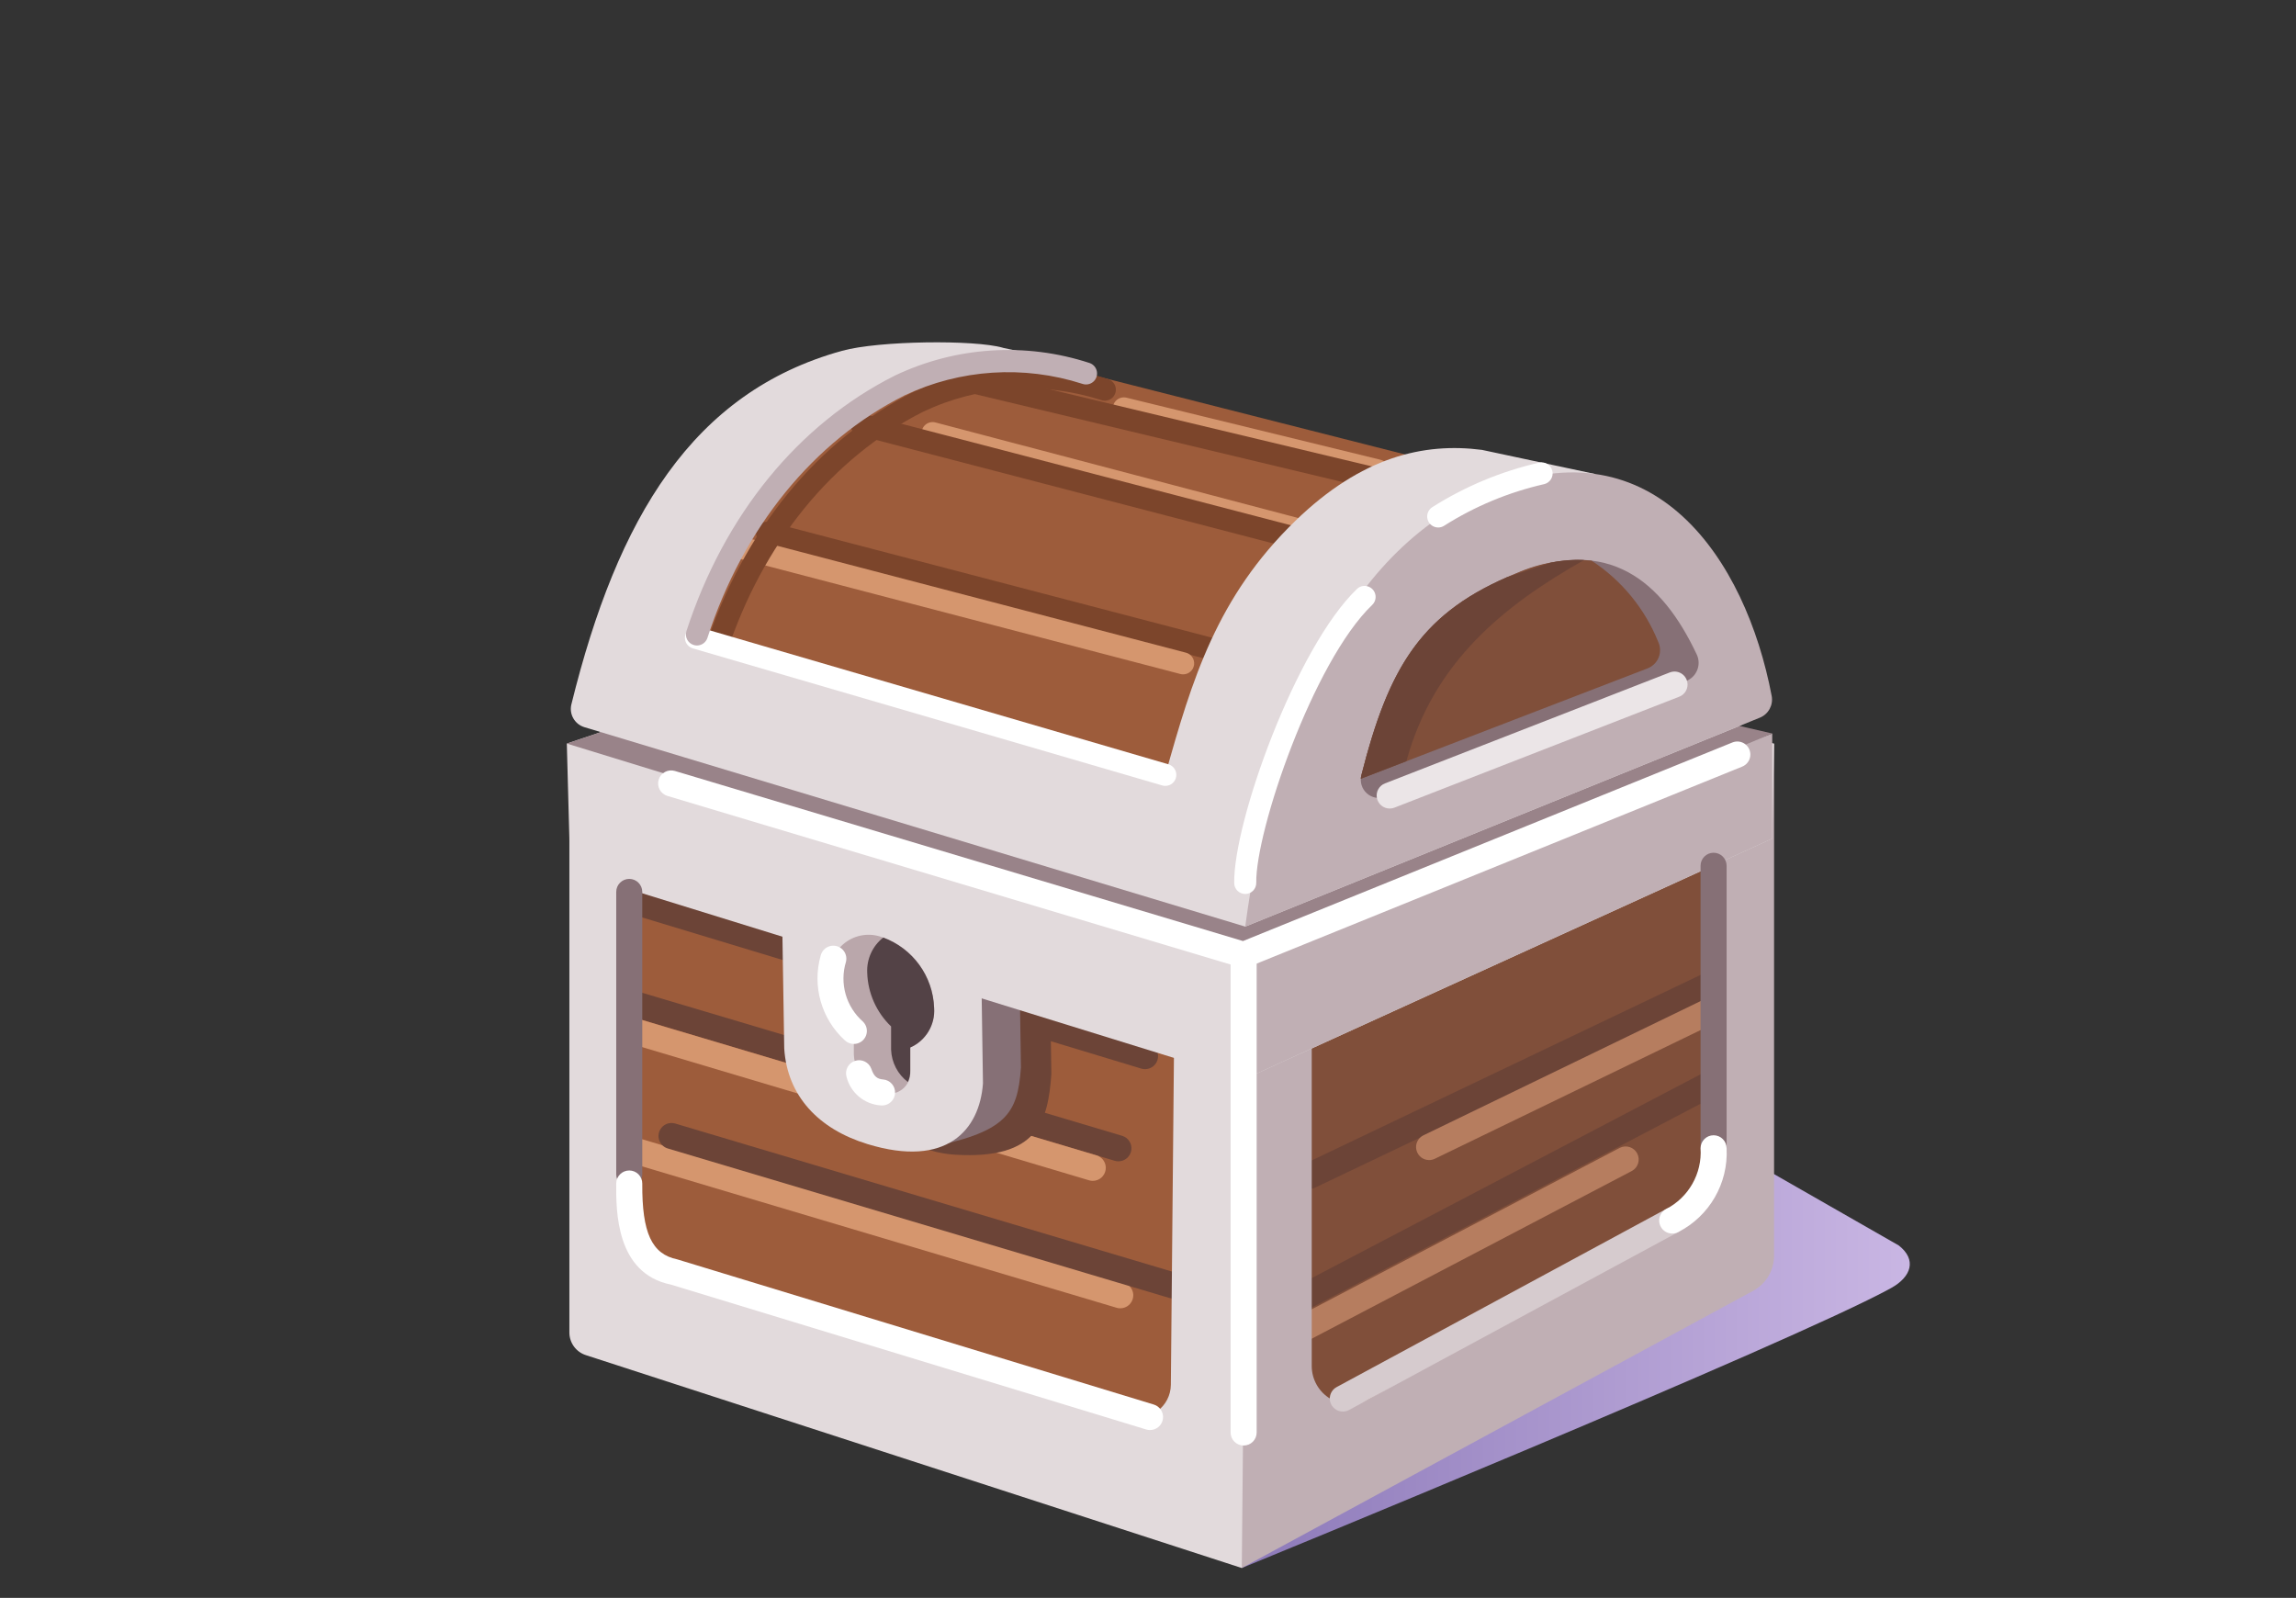 <?xml version="1.0" encoding="UTF-8"?>
<svg width="148px" height="103px" viewBox="0 0 148 103" version="1.1" xmlns="http://www.w3.org/2000/svg" xmlns:xlink="http://www.w3.org/1999/xlink">
    <rect x="0" y="0" width="148" height="103" fill="#333333" stroke="none"/>
    <title>Artboard</title>
    <defs>
        <linearGradient x1="-0.001%" y1="50.001%" x2="100%" y2="50.001%" id="linearGradient-1">
            <stop stop-color="#8572B4" offset="0%"></stop>
            <stop stop-color="#CAB7E4" offset="100%"></stop>
        </linearGradient>
    </defs>
    <g id="Artboard" stroke="none" stroke-width="1" fill="none" fill-rule="evenodd">
        <g id="Group-2" transform="translate(36.537, 22.066)">
            <path d="M65.415,52.221 L69.178,48.676 L85.857,58.217 C87.03,59.132 86.676,60.236 85.359,60.964 C79.04,64.454 43.509,79.009 43.509,79.009 C38.775,66.535 38.181,54.061 43.509,41.587 L48.016,39.79 L65.415,52.221 Z" id="Path" fill="url(#linearGradient-1)"></path>
            <polygon id="Path" fill="#C08C4C" points="1.567 27.908 32.721 14.851 75.715 25.865 47.093 49.133"></polygon>
            <path d="M75.715,25.865 L43.628,41.117 C38.459,53.217 39.036,65.318 43.628,77.419 L75.715,60.024 L75.715,25.865 Z" id="Path" fill="#804F3A"></path>
            <polygon id="Path" fill="#9D5C3B" points="43.628 41.117 1.567 27.908 1.567 64.211 43.628 77.419"></polygon>
            <path d="M35.556,52.793 C35.475,52.794 35.394,52.782 35.317,52.758 L2.981,43.121 C2.694,43.035 2.474,42.803 2.404,42.511 C2.335,42.219 2.426,41.912 2.644,41.706 C2.862,41.5 3.173,41.426 3.461,41.512 L35.796,51.149 C36.196,51.268 36.447,51.662 36.387,52.075 C36.327,52.487 35.973,52.793 35.556,52.793 L35.556,52.793 Z" id="Path" fill="#6C4437" fill-rule="nonzero"></path>
            <path d="M37.273,46.852 C37.191,46.852 37.109,46.84 37.03,46.817 L3.645,36.706 C3.213,36.563 2.974,36.101 3.106,35.665 C3.238,35.23 3.692,34.978 4.132,35.097 L37.517,45.208 C37.916,45.329 38.166,45.723 38.105,46.135 C38.044,46.547 37.69,46.852 37.273,46.852 L37.273,46.852 Z" id="Path" fill="#6C4437" fill-rule="nonzero"></path>
            <path d="M33.903,54.053 C33.822,54.053 33.741,54.041 33.663,54.017 L1.327,44.381 C1.04,44.296 0.82,44.063 0.751,43.772 C0.681,43.48 0.773,43.173 0.99,42.967 C1.208,42.761 1.52,42.687 1.807,42.773 L34.143,52.409 C34.543,52.528 34.794,52.922 34.734,53.334 C34.674,53.747 34.32,54.053 33.903,54.053 L33.903,54.053 Z" id="Path" fill="#D5966E" fill-rule="nonzero"></path>
            <path d="M18.222,32.421 L31.101,38.256 L31.234,47.161 C31.017,50.173 30.403,52.695 25.017,52.366 C20.591,52.096 18.618,47.964 18.423,44.916 L18.222,32.421 Z" id="Path" fill="#6C4437"></path>
            <path d="M16.261,32.008 L29.139,37.842 L29.273,46.748 C29.055,49.76 28.355,50.933 23.056,51.953 C21.498,52.252 16.656,47.551 16.462,44.502 L16.261,32.008 Z" id="Path" fill="#867076"></path>
            <path d="M35.675,62.268 C35.594,62.268 35.513,62.256 35.435,62.232 L3.099,52.596 C2.655,52.464 2.402,51.996 2.535,51.552 C2.667,51.108 3.135,50.855 3.579,50.988 L35.915,60.623 C36.314,60.743 36.566,61.137 36.506,61.549 C36.446,61.962 36.092,62.268 35.675,62.268 L35.675,62.268 Z" id="Path" fill="#D5966E" fill-rule="nonzero"></path>
            <path d="M47.881,54.569 C47.489,54.569 47.149,54.297 47.062,53.915 C46.976,53.532 47.166,53.141 47.52,52.972 L74.885,39.917 C75.156,39.788 75.475,39.814 75.722,39.983 C75.969,40.153 76.107,40.442 76.083,40.741 C76.059,41.04 75.878,41.304 75.607,41.433 L48.242,54.487 C48.129,54.541 48.006,54.569 47.881,54.569 L47.881,54.569 Z" id="Path" fill="#6C4437" fill-rule="nonzero"></path>
            <path d="M39.086,61.638 C39.004,61.638 38.923,61.626 38.846,61.603 L6.51,51.966 C6.222,51.881 6.002,51.648 5.933,51.356 C5.863,51.065 5.955,50.758 6.173,50.552 C6.391,50.346 6.702,50.272 6.989,50.358 L39.325,59.994 C39.725,60.113 39.976,60.507 39.916,60.919 C39.856,61.332 39.502,61.638 39.086,61.638 L39.086,61.638 Z" id="Path" fill="#6C4437" fill-rule="nonzero"></path>
            <path d="M46.267,63.025 C45.88,63.026 45.543,62.762 45.45,62.387 C45.357,62.011 45.533,61.621 45.876,61.441 L73.241,47.101 C73.508,46.951 73.835,46.959 74.095,47.12 C74.355,47.281 74.507,47.571 74.492,47.877 C74.476,48.183 74.296,48.456 74.021,48.59 L46.655,62.93 C46.535,62.993 46.402,63.025 46.267,63.025 L46.267,63.025 Z" id="Path" fill="#6C4437" fill-rule="nonzero"></path>
            <path d="M40.91,67.842 C40.523,67.843 40.186,67.579 40.093,67.204 C40,66.828 40.176,66.438 40.519,66.259 L67.884,51.92 C68.293,51.721 68.786,51.883 68.997,52.286 C69.208,52.689 69.061,53.186 68.664,53.409 L41.298,67.747 C41.178,67.81 41.045,67.843 40.91,67.842 L40.91,67.842 Z" id="Path" fill="#B67D5F" fill-rule="nonzero"></path>
            <path d="M55.583,52.712 C55.191,52.713 54.852,52.442 54.764,52.06 C54.676,51.679 54.864,51.287 55.217,51.117 L74.88,41.595 C75.295,41.409 75.783,41.586 75.981,41.995 C76.18,42.405 76.017,42.898 75.613,43.108 L55.95,52.629 C55.836,52.684 55.71,52.713 55.583,52.712 L55.583,52.712 Z" id="Path" fill="#B67D5F" fill-rule="nonzero"></path>
            <path d="M74.055,29.409 L77.819,25.865 L77.819,58.878 C77.819,59.822 77.302,60.69 76.472,61.14 L43.509,79.009 C38.775,66.535 38.181,54.061 43.509,41.587 L48.017,39.79 L48.017,65.987 C48.017,66.861 48.481,67.67 49.236,68.111 C49.991,68.551 50.924,68.558 51.685,68.128 L72.352,56.462 C73.404,55.868 74.055,54.752 74.055,53.543 L74.055,29.409 Z" id="Path" fill="#C0AFB4"></path>
            <polygon id="Path" fill="#E2DADC" points="-1.38915097e-14 25.865 0.22 34.079 43.628 47.518 77.701 31.991 77.818 25.865 32.721 14.851"></polygon>
            <polygon id="Path" fill="#C0AFB4" points="77.701 25.215 43.832 37.455 43.628 47.518 77.701 31.991"></polygon>
            <polygon id="Path" fill="#998389" points="77.701 25.215 43.832 39.331 -1.38915097e-14 25.865 32.721 14.851"></polygon>
            <path d="M4.098,21.383 C7.389,10.165 12.968,3.346 21.187,1.598 C25.424,0.633 29.145,0.327 33.075,1.906 L58.799,8.437 L42.161,33.744 L4.098,21.383 Z" id="Path" fill="#9D5C3B"></path>
            <path d="M44.881,21.347 C44.82,21.347 44.76,21.339 44.701,21.323 L12.727,12.963 C12.347,12.864 12.119,12.475 12.219,12.095 C12.318,11.716 12.707,11.488 13.086,11.588 L45.061,19.949 C45.407,20.039 45.632,20.373 45.586,20.727 C45.541,21.082 45.238,21.348 44.881,21.347 L44.881,21.347 Z" id="Path" fill="#7C452B" fill-rule="nonzero"></path>
            <path d="M39.728,21.403 C39.668,21.403 39.607,21.395 39.548,21.38 L7.574,13.02 C7.194,12.921 6.967,12.532 7.066,12.152 C7.165,11.772 7.554,11.545 7.934,11.644 L39.908,20.005 C40.254,20.095 40.479,20.429 40.434,20.784 C40.388,21.138 40.086,21.404 39.728,21.403 L39.728,21.403 Z" id="Path" fill="#D5966E" fill-rule="nonzero"></path>
            <path d="M52.276,8.969 C52.219,8.969 52.163,8.962 52.108,8.948 L35.746,4.952 C35.497,4.894 35.298,4.707 35.225,4.462 C35.153,4.216 35.217,3.951 35.395,3.767 C35.572,3.583 35.835,3.508 36.082,3.571 L52.444,7.568 C52.794,7.653 53.025,7.985 52.982,8.343 C52.939,8.7 52.636,8.969 52.276,8.969 L52.276,8.969 Z" id="Path" fill="#D5966E" fill-rule="nonzero"></path>
            <path d="M47.872,12.963 C47.81,12.963 47.749,12.955 47.69,12.94 L23.401,6.54 C23.154,6.476 22.961,6.285 22.894,6.039 C22.826,5.794 22.896,5.531 23.075,5.35 C23.255,5.17 23.517,5.099 23.763,5.166 L48.053,11.565 C48.399,11.656 48.623,11.989 48.577,12.344 C48.532,12.698 48.229,12.963 47.872,12.963 L47.872,12.963 Z" id="Path" fill="#D5966E" fill-rule="nonzero"></path>
            <path d="M52.506,14.758 C52.446,14.758 52.386,14.751 52.328,14.736 L18.826,6.004 C18.58,5.94 18.388,5.75 18.32,5.505 C18.253,5.261 18.321,4.998 18.499,4.818 C18.678,4.637 18.939,4.565 19.185,4.629 L52.685,13.36 C53.03,13.451 53.254,13.783 53.209,14.138 C53.164,14.492 52.863,14.757 52.506,14.758 L52.506,14.758 Z" id="Path" fill="#7C452B" fill-rule="nonzero"></path>
            <path d="M59.716,11.308 C59.66,11.308 59.605,11.302 59.55,11.289 L25.038,3.037 C24.66,2.943 24.428,2.561 24.519,2.182 C24.61,1.803 24.989,1.568 25.369,1.655 L59.881,9.907 C60.231,9.991 60.463,10.323 60.421,10.681 C60.379,11.038 60.076,11.308 59.716,11.308 L59.716,11.308 Z" id="Path" fill="#7C452B" fill-rule="nonzero"></path>
            <path d="M9.6,20.588 C9.525,20.588 9.451,20.576 9.38,20.553 C9.007,20.431 8.803,20.03 8.924,19.657 C11.364,12.169 16.131,6.323 22.35,3.195 C26.275,1.319 30.773,1.026 34.909,2.379 C35.151,2.461 35.33,2.667 35.379,2.918 C35.427,3.169 35.337,3.426 35.143,3.593 C34.948,3.759 34.68,3.808 34.439,3.721 C30.666,2.509 26.573,2.775 22.989,4.465 C17.111,7.421 12.596,12.973 10.276,20.098 C10.181,20.39 9.908,20.588 9.6,20.588 L9.6,20.588 Z" id="Path" fill="#7C452B" fill-rule="nonzero"></path>
            <path d="M58.987,6.933 L66.263,8.484 L76.332,21.817 C76.692,22.295 76.807,22.914 76.645,23.49 C76.482,24.069 76.06,24.54 75.503,24.766 L43.731,37.664 L1.133,24.808 C0.505,24.618 0.137,23.97 0.295,23.334 C3.268,11.281 8.112,3.216 17.735,0.549 C20.121,-0.112 26.294,-0.172 28.1,0.348 L28.142,0.361 L33.188,1.436 C33.348,1.47 33.462,1.611 33.462,1.774 L33.462,1.774 C33.462,1.909 33.4,2.037 33.295,2.121 C33.19,2.206 33.052,2.238 32.92,2.208 C31.169,1.839 25.526,0.893 21.187,2.905 C13.982,6.245 10.606,12.07 8.317,19.046 L38.579,27.883 C40.302,21.732 41.898,16.416 46.965,11.505 C51.241,7.362 55.249,6.452 58.987,6.933 Z" id="Path" fill="#E2DADC"></path>
            <path d="M38.578,28.593 C38.511,28.593 38.444,28.583 38.379,28.564 L8.118,19.728 C7.744,19.615 7.531,19.222 7.64,18.848 C7.75,18.473 8.141,18.257 8.517,18.364 L38.778,27.201 C39.117,27.3 39.332,27.633 39.282,27.983 C39.232,28.333 38.932,28.593 38.578,28.593 L38.578,28.593 Z" id="Path" fill="#FFFFFF" fill-rule="nonzero"></path>
            <path d="M43.731,37.664 C45.376,25.345 49.756,13.483 59.576,9.504 C70.104,5.238 75.985,13.948 77.667,22.801 C77.775,23.389 77.456,23.971 76.902,24.196 C71.414,26.426 43.731,37.664 43.731,37.664 Z" id="Path" fill="#C0AFB4"></path>
            <path d="M52.772,29.294 C52.362,29.451 51.899,29.367 51.571,29.075 C51.244,28.783 51.107,28.333 51.217,27.908 C52.994,20.911 55.082,17.37 61.221,14.882 C67.138,12.485 70.589,15.352 72.836,20.124 C72.985,20.44 72.996,20.804 72.865,21.128 C72.735,21.453 72.476,21.709 72.15,21.834 C68.456,23.259 57.402,27.512 52.772,29.294 Z" id="Path" fill="#867076"></path>
            <path d="M51.181,28.133 C51.186,28.057 51.197,27.982 51.217,27.908 C52.993,20.911 55.082,17.37 61.221,14.883 C62.735,14.206 64.398,13.926 66.05,14.071 C67.986,15.335 69.487,17.163 70.351,19.307 C70.5,19.623 70.51,19.988 70.38,20.312 C70.25,20.637 69.991,20.892 69.664,21.018 C66.191,22.357 56.21,26.198 51.181,28.133 Z" id="Path" fill="#804F3A"></path>
            <path d="M63.432,14.202 C64.138,14.054 64.859,13.996 65.58,14.03 C60.369,16.974 55.867,20.621 54.118,27.003 L51.181,28.133 C51.186,28.057 51.198,27.982 51.217,27.908 C52.933,21.151 54.939,17.617 60.603,15.143 L63.432,14.202 Z" id="Path" fill="#6C4437"></path>
            <path d="M43.731,35.56 C43.343,35.56 43.027,35.249 43.02,34.862 C42.958,30.943 47.001,19.671 50.933,15.899 C51.116,15.724 51.379,15.659 51.623,15.73 C51.867,15.801 52.054,15.997 52.114,16.243 C52.175,16.49 52.099,16.75 51.916,16.926 C48.11,20.575 44.388,31.513 44.441,34.838 C44.448,35.231 44.135,35.554 43.742,35.561 L43.731,35.56 Z" id="Path" fill="#FFFFFF" fill-rule="nonzero"></path>
            <path d="M56.17,11.937 C55.854,11.937 55.575,11.729 55.487,11.425 C55.398,11.122 55.521,10.796 55.788,10.627 C57.905,9.284 60.236,8.313 62.681,7.756 C63.062,7.671 63.44,7.91 63.528,8.291 C63.615,8.672 63.379,9.052 62.999,9.142 C60.711,9.662 58.53,10.57 56.549,11.826 C56.436,11.898 56.304,11.937 56.17,11.937 L56.17,11.937 Z" id="Path" fill="#FFFFFF" fill-rule="nonzero"></path>
            <path d="M43.628,40.323 C43.546,40.323 43.465,40.311 43.387,40.288 L6.482,29.239 C6.039,29.105 5.788,28.637 5.921,28.194 C6.054,27.75 6.521,27.498 6.965,27.63 L43.586,38.594 L75.13,25.795 C75.409,25.68 75.728,25.722 75.966,25.907 C76.204,26.092 76.325,26.39 76.283,26.689 C76.24,26.988 76.041,27.241 75.761,27.352 L43.943,40.261 C43.843,40.302 43.736,40.323 43.628,40.323 L43.628,40.323 Z" id="Path" fill="#FFFFFF" fill-rule="nonzero"></path>
            <path d="M3.464,32.948 L3.464,55.978 C3.464,57.676 4.564,59.178 6.183,59.691 L36.182,69.198 C36.822,69.401 37.519,69.288 38.063,68.894 C38.606,68.5 38.93,67.872 38.936,67.201 C39.001,60.299 39.161,43.297 39.161,43.297 L43.832,44.651 L43.509,79.01 L1.225,65.286 C0.593,65.081 0.165,64.492 0.165,63.827 L0.165,31.991 L3.464,32.948 Z" id="Path" fill="#E2DADC"></path>
            <path d="M73.92,52.793 C73.698,52.793 73.484,52.705 73.326,52.547 C73.169,52.39 73.081,52.176 73.081,51.954 L73.081,33.742 C73.081,33.278 73.457,32.902 73.92,32.902 C74.384,32.902 74.76,33.278 74.76,33.742 L74.76,51.954 C74.76,52.176 74.672,52.39 74.514,52.547 C74.357,52.705 74.143,52.793 73.92,52.793 L73.92,52.793 Z" id="Path" fill="#867076" fill-rule="nonzero"></path>
            <path d="M4.025,54.479 C3.802,54.479 3.588,54.39 3.431,54.233 C3.273,54.075 3.185,53.862 3.185,53.639 L3.185,35.427 C3.185,34.964 3.561,34.588 4.025,34.588 C4.488,34.588 4.864,34.964 4.864,35.427 L4.864,53.639 C4.864,53.862 4.776,54.076 4.618,54.233 C4.461,54.39 4.247,54.479 4.025,54.479 L4.025,54.479 Z" id="Path" fill="#867076" fill-rule="nonzero"></path>
            <path d="M50.023,68.924 C49.638,68.925 49.302,68.664 49.207,68.291 C49.112,67.918 49.284,67.528 49.622,67.346 L70.854,55.871 C71.118,55.727 71.44,55.736 71.696,55.893 C71.952,56.051 72.105,56.333 72.096,56.634 C72.087,56.935 71.918,57.208 71.652,57.35 L50.42,68.824 C50.298,68.89 50.161,68.924 50.023,68.924 Z" id="Path" fill="#D6CBCE" fill-rule="nonzero"></path>
            <path d="M53.042,30.053 C52.638,30.053 52.292,29.766 52.217,29.369 C52.142,28.972 52.361,28.578 52.737,28.432 L71.082,21.286 C71.363,21.17 71.685,21.214 71.923,21.403 C72.162,21.591 72.28,21.894 72.232,22.194 C72.184,22.494 71.978,22.745 71.692,22.85 L53.347,29.996 C53.25,30.034 53.147,30.053 53.042,30.053 Z" id="Path" fill="#EBE5E7" fill-rule="nonzero"></path>
            <path d="M37.595,70.116 C37.512,70.116 37.43,70.104 37.35,70.08 L6.709,60.74 C3.148,60.016 3.174,55.953 3.185,54.218 C3.188,53.757 3.563,53.384 4.025,53.384 L4.03,53.384 C4.253,53.385 4.466,53.475 4.622,53.633 C4.779,53.792 4.866,54.006 4.864,54.229 C4.844,57.408 5.477,58.777 7.122,59.114 L37.841,68.473 C38.238,68.595 38.486,68.989 38.425,69.4 C38.363,69.811 38.011,70.115 37.596,70.115 L37.595,70.116 Z" id="Path" fill="#FFFFFF" fill-rule="nonzero"></path>
            <path d="M71.254,57.45 C70.869,57.451 70.533,57.189 70.439,56.815 C70.345,56.441 70.518,56.052 70.858,55.87 C72.314,55.122 73.188,53.58 73.081,51.946 C73.085,51.485 73.46,51.114 73.92,51.114 L73.928,51.114 C74.151,51.116 74.364,51.206 74.52,51.365 C74.676,51.524 74.762,51.739 74.76,51.962 C74.873,54.214 73.655,56.323 71.648,57.351 C71.527,57.417 71.392,57.451 71.254,57.45 Z" id="Path" fill="#FFFFFF" fill-rule="nonzero"></path>
            <path d="M43.628,71.113 C43.405,71.113 43.192,71.025 43.034,70.868 C42.877,70.71 42.788,70.496 42.788,70.274 L42.788,39.483 C42.788,39.02 43.164,38.644 43.628,38.644 C44.092,38.644 44.467,39.02 44.467,39.483 L44.467,70.274 C44.468,70.497 44.379,70.71 44.222,70.868 C44.064,71.025 43.851,71.113 43.628,71.113 L43.628,71.113 Z" id="Path" fill="#FFFFFF" fill-rule="nonzero"></path>
            <path d="M13.814,33.028 L26.692,38.863 L26.825,47.768 C26.608,50.78 24.481,53.239 19.389,51.684 C16.216,50.715 14.209,48.571 14.015,45.523 L13.814,33.028 Z" id="Path" fill="#E2DADC"></path>
            <path d="M18.501,44.388 C17.557,43.481 17.005,42.241 16.963,40.932 C16.88,40.075 17.244,39.236 17.926,38.71 C18.608,38.184 19.512,38.046 20.319,38.345 C22.273,39.026 23.607,40.838 23.676,42.905 C23.755,43.995 23.139,45.017 22.138,45.457 L22.138,46.952 C22.183,47.416 21.986,47.871 21.617,48.156 C21.247,48.44 20.757,48.515 20.32,48.353 L20.32,48.353 C19.261,47.985 18.539,47.003 18.501,45.883 L18.501,44.388 Z" id="Path" fill="#BAA7AB"></path>
            <path d="M18.501,45.228 C18.282,45.228 18.072,45.142 17.915,44.989 C16.408,43.611 15.807,41.5 16.363,39.534 C16.434,39.243 16.655,39.011 16.943,38.927 C17.23,38.842 17.542,38.918 17.759,39.125 C17.976,39.332 18.066,39.639 17.995,39.931 C17.568,41.319 17.996,42.829 19.088,43.787 C19.333,44.026 19.409,44.388 19.28,44.705 C19.151,45.021 18.844,45.228 18.502,45.228 L18.501,45.228 Z" id="Path" fill="#FFFFFF" fill-rule="nonzero"></path>
            <path d="M20.321,49.194 C20.297,49.194 20.274,49.192 20.25,49.191 C19.188,49.126 18.29,48.382 18.031,47.35 C17.905,46.914 18.148,46.457 18.579,46.317 C19.011,46.177 19.476,46.404 19.63,46.831 C19.802,47.363 20.048,47.488 20.39,47.517 C20.839,47.554 21.178,47.939 21.159,48.389 C21.141,48.838 20.771,49.193 20.321,49.194 L20.321,49.194 Z" id="Path" fill="#FFFFFF" fill-rule="nonzero"></path>
            <path d="M20.397,38.368 C22.31,39.075 23.606,40.867 23.676,42.905 C23.755,43.995 23.139,45.017 22.138,45.457 L22.138,46.952 C22.142,47.204 22.09,47.454 21.986,47.683 C21.33,47.185 20.932,46.418 20.903,45.594 L20.903,44.099 C19.958,43.192 19.406,41.952 19.364,40.643 C19.319,39.762 19.704,38.914 20.397,38.368 Z" id="Path" fill="#534246"></path>
            <path d="M8.388,19.543 C8.313,19.543 8.238,19.531 8.167,19.507 C7.794,19.386 7.59,18.985 7.712,18.612 C10.152,11.123 14.919,5.277 21.137,2.149 C25.063,0.274 29.56,-0.019 33.696,1.333 C33.938,1.415 34.118,1.621 34.166,1.872 C34.215,2.123 34.125,2.381 33.93,2.547 C33.736,2.713 33.467,2.762 33.227,2.675 C29.454,1.462 25.36,1.728 21.776,3.419 C15.899,6.375 11.385,11.927 9.064,19.052 C8.968,19.345 8.695,19.543 8.388,19.543 Z" id="Path" fill="#C0AFB4" fill-rule="nonzero"></path>
        </g>
    </g>
</svg>